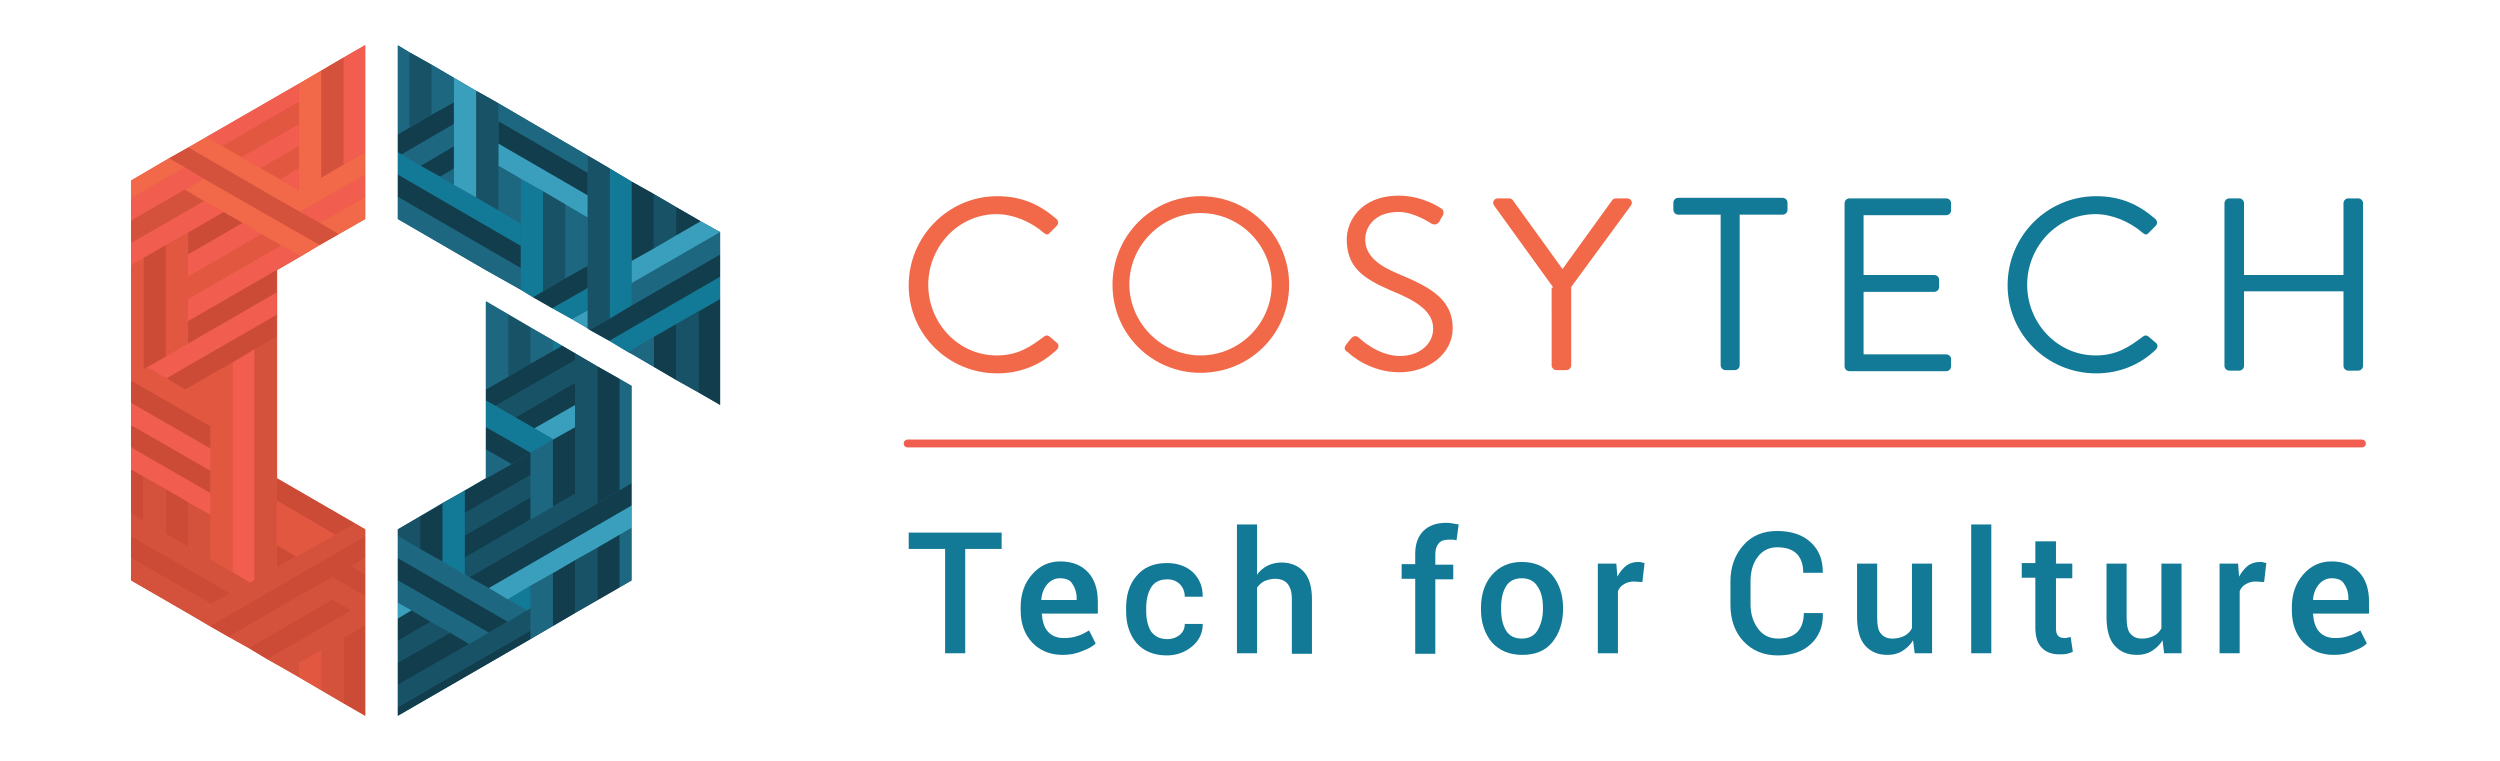 <?xml version="1.0" encoding="utf-8"?>
<!-- Generator: Adobe Illustrator 18.1.1, SVG Export Plug-In . SVG Version: 6.00 Build 0)  -->
<!DOCTYPE svg PUBLIC "-//W3C//DTD SVG 1.1//EN" "http://www.w3.org/Graphics/SVG/1.1/DTD/svg11.dtd">
<svg version="1.1" id="Layer_1" xmlns="http://www.w3.org/2000/svg" xmlns:xlink="http://www.w3.org/1999/xlink" x="0px" y="0px"
	 viewBox="0 0 460 140" style="enable-background:new 0 0 460 140;" xml:space="preserve">
<style type="text/css">
	.st0{fill:#127A97;}
	.st1{fill:none;stroke:#F15D4E;stroke-width:1.441;stroke-linecap:round;stroke-miterlimit:10;}
	.st2{fill:#1E6781;}
	.st3{fill:#E25740;}
	.st4{fill:#123D4C;}
	.st5{fill:#399FBD;}
	.st6{fill:#185267;}
	.st7{fill:#CC4B37;}
	.st8{fill:#D4523B;}
	.st9{fill:#F16949;}
	.st10{fill:#F15D4E;}
</style>
<g>
	<g>
		<path class="st0" d="M184.3,101h-6.7v19.2h-3.7V101h-6.7v-3h17.1V101z"/>
		<path class="st0" d="M195.5,120.5c-2.3,0-4.2-0.8-5.6-2.3c-1.4-1.5-2.1-3.5-2.1-5.9v-0.6c0-2.4,0.7-4.4,2.1-6
			c1.4-1.6,3.1-2.4,5.2-2.4c2.2,0,3.9,0.7,5.1,2c1.2,1.3,1.8,3.1,1.8,5.4v2.2h-10.3l0,0.1c0.1,1.3,0.4,2.4,1.1,3.2
			c0.7,0.8,1.7,1.2,2.9,1.2c1,0,1.8-0.1,2.6-0.4c0.7-0.2,1.4-0.6,2.1-1l1.2,2.4c-0.6,0.6-1.4,1-2.5,1.4
			C198,120.3,196.8,120.5,195.5,120.5z M195,106.4c-0.9,0-1.7,0.4-2.3,1.1c-0.6,0.7-1,1.6-1.1,2.8l0,0.1h6.5V110
			c0-1-0.3-1.9-0.8-2.6C196.9,106.7,196.1,106.4,195,106.4z"/>
		<path class="st0" d="M214.8,117.6c0.9,0,1.7-0.3,2.3-0.8c0.6-0.5,0.9-1.2,0.9-2h3.3l0,0.1c0,1.5-0.6,2.9-1.9,4
			c-1.3,1.1-2.9,1.7-4.7,1.7c-2.4,0-4.3-0.8-5.6-2.3c-1.3-1.6-1.9-3.5-1.9-5.9v-0.5c0-2.4,0.6-4.4,1.9-5.9c1.3-1.6,3.2-2.4,5.6-2.4
			c2,0,3.6,0.6,4.8,1.7c1.2,1.2,1.8,2.6,1.8,4.4l0,0.1H218c0-0.9-0.3-1.7-0.9-2.3c-0.6-0.6-1.4-0.9-2.3-0.9c-1.4,0-2.4,0.5-3,1.5
			c-0.6,1-0.9,2.3-0.9,3.8v0.5c0,1.6,0.3,2.8,0.9,3.8C212.5,117.1,213.4,117.6,214.8,117.6z"/>
		<path class="st0" d="M231.2,105.9c0.5-0.8,1.2-1.4,2-1.8c0.8-0.4,1.7-0.6,2.6-0.6c1.7,0,3.1,0.6,4.1,1.7c1,1.1,1.5,2.8,1.5,5.1v10
			h-3.7v-10.1c0-1.3-0.3-2.2-0.8-2.8c-0.5-0.6-1.3-0.9-2.3-0.9c-0.7,0-1.4,0.2-1.9,0.4c-0.6,0.3-1,0.7-1.4,1.2v12.1h-3.7V96.5h3.7
			V105.9z"/>
		<path class="st0" d="M260.4,120.2v-13.7h-2.5v-2.7h2.5v-1.9c0-1.8,0.5-3.2,1.5-4.2c1-1,2.4-1.5,4.2-1.5c0.4,0,0.7,0,1.1,0.1
			c0.4,0.1,0.8,0.1,1.2,0.2l-0.4,2.9c-0.2,0-0.4-0.1-0.7-0.1c-0.2,0-0.5,0-0.8,0c-0.8,0-1.4,0.2-1.8,0.7c-0.4,0.5-0.6,1.1-0.6,2v1.9
			h3.3v2.7h-3.3v13.7H260.4z"/>
		<path class="st0" d="M272.5,111.8c0-2.4,0.7-4.5,2-6c1.4-1.6,3.2-2.4,5.5-2.4c2.4,0,4.2,0.8,5.6,2.4c1.3,1.6,2,3.6,2,6v0.3
			c0,2.5-0.7,4.5-2,6.1c-1.3,1.6-3.2,2.3-5.5,2.3c-2.4,0-4.2-0.8-5.6-2.3c-1.3-1.6-2-3.6-2-6V111.8z M276.2,112.1
			c0,1.6,0.3,2.9,0.9,3.9c0.6,1,1.6,1.5,2.9,1.5c1.3,0,2.3-0.5,2.9-1.5c0.6-1,1-2.3,1-3.9v-0.3c0-1.6-0.3-2.9-1-3.9
			c-0.6-1-1.6-1.5-2.9-1.5c-1.3,0-2.3,0.5-2.9,1.5c-0.6,1-0.9,2.3-0.9,3.9V112.1z"/>
		<path class="st0" d="M302.2,107.1l-1.6-0.1c-0.7,0-1.3,0.2-1.8,0.5c-0.5,0.3-0.9,0.7-1.1,1.3v11.4H294v-16.5h3.4l0.2,2.4
			c0.4-0.8,1-1.5,1.6-2c0.7-0.5,1.4-0.7,2.3-0.7c0.2,0,0.4,0,0.6,0.1c0.2,0,0.4,0.1,0.5,0.1L302.2,107.1z"/>
		<path class="st0" d="M335.4,112.9L335.4,112.9c0.1,2.3-0.7,4.2-2.2,5.6c-1.5,1.4-3.5,2.1-6.1,2.1c-2.6,0-4.7-0.9-6.3-2.6
			c-1.6-1.7-2.4-4-2.4-6.7V107c0-2.7,0.8-4.9,2.4-6.7c1.6-1.8,3.7-2.6,6.2-2.6c2.6,0,4.7,0.7,6.2,2.1c1.5,1.4,2.2,3.2,2.2,5.5l0,0.1
			h-3.6c0-1.5-0.4-2.7-1.2-3.5c-0.8-0.8-2-1.2-3.6-1.2c-1.5,0-2.7,0.6-3.6,1.8c-0.9,1.2-1.3,2.7-1.3,4.5v4.2c0,1.8,0.5,3.3,1.4,4.5
			c0.9,1.2,2.1,1.8,3.7,1.8c1.5,0,2.7-0.4,3.5-1.2c0.8-0.8,1.2-2,1.2-3.5H335.4z"/>
		<path class="st0" d="M352,117.8c-0.5,0.9-1.2,1.5-2,2c-0.8,0.5-1.7,0.7-2.7,0.7c-1.8,0-3.1-0.6-4.1-1.7c-1-1.1-1.5-2.9-1.5-5.3
			v-9.8h3.7v9.9c0,1.4,0.2,2.5,0.7,3c0.5,0.6,1.2,0.9,2.1,0.9c0.9,0,1.6-0.2,2.2-0.5c0.6-0.3,1.1-0.8,1.4-1.4v-11.9h3.7v16.5h-3.2
			L352,117.8z"/>
		<path class="st0" d="M366.4,120.2h-3.7V96.5h3.7V120.2z"/>
		<path class="st0" d="M378.3,99.7v4h3v2.7h-3v9.1c0,0.7,0.1,1.2,0.4,1.5c0.3,0.3,0.7,0.4,1.2,0.4c0.2,0,0.4,0,0.6-0.1
			c0.2,0,0.4-0.1,0.5-0.1l0.4,2.7c-0.3,0.2-0.7,0.3-1.1,0.4c-0.4,0.1-0.9,0.1-1.4,0.1c-1.4,0-2.4-0.4-3.2-1.2
			c-0.8-0.8-1.2-2-1.2-3.8v-9.1h-2.5v-2.7h2.5v-4H378.3z"/>
		<path class="st0" d="M397.9,117.8c-0.5,0.9-1.2,1.5-2,2c-0.8,0.5-1.7,0.7-2.7,0.7c-1.8,0-3.1-0.6-4.1-1.7c-1-1.1-1.5-2.9-1.5-5.3
			v-9.8h3.7v9.9c0,1.4,0.2,2.5,0.7,3c0.5,0.6,1.2,0.9,2.1,0.9c0.9,0,1.6-0.2,2.2-0.5c0.6-0.3,1.1-0.8,1.4-1.4v-11.9h3.7v16.5h-3.2
			L397.9,117.8z"/>
		<path class="st0" d="M416.6,107.1l-1.6-0.1c-0.7,0-1.3,0.2-1.8,0.5c-0.5,0.3-0.9,0.7-1.1,1.3v11.4h-3.7v-16.5h3.4l0.2,2.4
			c0.4-0.8,1-1.5,1.6-2c0.7-0.5,1.4-0.7,2.3-0.7c0.2,0,0.4,0,0.6,0.1c0.2,0,0.4,0.1,0.5,0.1L416.6,107.1z"/>
		<path class="st0" d="M429.4,120.5c-2.3,0-4.2-0.8-5.6-2.3c-1.4-1.5-2.1-3.5-2.1-5.9v-0.6c0-2.4,0.7-4.4,2.1-6
			c1.4-1.6,3.1-2.4,5.2-2.4c2.2,0,3.9,0.7,5.1,2c1.2,1.3,1.8,3.1,1.8,5.4v2.2h-10.3l0,0.1c0.1,1.3,0.4,2.4,1.1,3.2
			c0.7,0.8,1.7,1.2,2.9,1.2c1,0,1.8-0.1,2.6-0.4c0.7-0.2,1.4-0.6,2.1-1l1.2,2.4c-0.6,0.6-1.4,1-2.5,1.4
			C431.9,120.3,430.8,120.5,429.4,120.5z M429,106.4c-0.9,0-1.7,0.4-2.3,1.1c-0.6,0.7-1,1.6-1.1,2.8l0,0.1h6.5V110
			c0-1-0.3-1.9-0.8-2.6C430.9,106.7,430.1,106.4,429,106.4z"/>
	</g>
	<line class="st1" x1="167" y1="81.6" x2="434.6" y2="81.6"/>
	<g>
		<polygon class="st2" points="132.5,42.7 128.9,40.7 124.4,38.1 124.4,38.1 120.3,35.7 116.2,33.4 112.2,31 108.1,28.6 91.7,19 
			91.7,19 89.4,17.7 87.6,16.7 83.5,14.3 83.5,14.3 79.4,11.9 75.3,9.6 73.2,8.3 73.2,24.7 73.2,28 73.2,32.1 73.2,36.2 73.2,40.3 
			89.4,49.7 89.4,49.7 95.8,53.3 98.1,54.7 101.6,56.7 105.2,58.7 108.1,60.4 108.5,60.7 112.1,62.7 115.6,64.8 115.6,64.8 
			116.2,65.1 120.3,67.5 124.4,69.9 128.5,72.2 128.5,72.2 132.5,74.5 132.5,55 132.5,50.9 132.5,46.8 132.5,42.7 		"/>
		<path class="st2" d="M109.9,67.4l-4.1-2.4l-2.4-1.4l-1.7-1l-4.1-2.4l-4.1-2.4l-4.1-2.4v16.1v2.1v4.9v4.1V88v0l-4,2.3l-4.1,2.3
			L77.3,95l-4.1,2.4v1.2v4.1v4.1v4.1v2.9v4.1v4.1v4.1v4.1v1.5l24.4-14.1l4.1-2.4l4.1-2.4l4.1-2.4l4-2.3l2.3-1.3v-9.7V93v-4.1V71
			l-2.3-1.3L109.9,67.4z M97.6,83.3L97.6,83.3L97.6,83.3L97.6,83.3z"/>
	</g>
	<polygon class="st3" points="63.2,10.6 59.1,13 55,15.4 38,25.2 34.7,27.1 31.2,29.1 24.2,33.2 24.2,36.5 24.2,40.6 24.2,44.7 
		24.2,48.8 24.2,69.2 24.2,70 24.2,74.1 24.2,78.2 24.2,82.3 24.2,86.4 24.2,94.5 24.2,98.6 24.2,102.7 24.2,106.8 35.2,113.2 
		38.6,115.2 42.1,117.2 45.7,119.2 49.2,121.3 52.8,123.3 55,124.6 59.1,127 63.2,129.4 67.2,131.7 67.2,115 67.2,113.8 67.2,109.7 
		67.2,105.6 67.2,102.7 67.2,98.6 67.2,97.4 65.3,96.3 51,88 51,62 51,57.8 51,53.8 51,49.7 51,49.7 55.3,47.2 58.8,45.1 62.3,43.1 
		67.2,40.3 67.2,36.2 67.2,32.1 67.2,28 67.2,8.3 	"/>
	<g id="XMLID_12_">
		<g>
			<polygon class="st4" points="132.5,55 132.5,74.5 128.5,72.2 128.5,72.2 128.5,57.3 132.5,55 			"/>
			<polygon class="st0" points="132.5,50.9 132.5,55 132.5,55 128.5,57.3 124.3,59.7 120.3,62 115.6,64.8 115.6,64.8 112.1,62.7 
				112.1,62.7 132.5,50.9 			"/>
			<polygon class="st4" points="116.2,56.2 132.5,46.8 132.5,46.8 132.5,50.9 132.5,50.9 112.1,62.7 112.1,62.7 108.5,60.7 
				112.2,58.6 			"/>
			<polygon class="st2" points="132.5,42.7 132.5,46.8 132.5,46.8 116.2,56.2 116.2,52.1 132.5,42.7 			"/>
			<polygon class="st5" points="124.4,43.3 128.9,40.7 132.5,42.7 116.2,52.1 116.2,48 120.3,45.7 			"/>
			<polygon class="st4" points="128.9,40.7 124.4,43.3 124.4,38.1 			"/>
			<polygon class="st6" points="128.5,57.3 128.5,72.2 124.4,69.9 124.4,59.9 124.3,59.7 			"/>
			<polygon class="st4" points="124.4,59.9 124.4,69.9 120.3,67.5 120.3,62 124.3,59.7 			"/>
			<polygon class="st6" points="124.4,38.1 124.4,43.3 120.3,45.7 120.3,35.7 124.4,38.1 			"/>
			<polygon class="st2" points="120.3,62 120.3,67.5 116.2,65.1 115.6,64.8 			"/>
			<polygon class="st4" points="120.3,35.7 120.3,45.7 116.2,48 116.2,33.4 			"/>
			<polygon class="st2" points="116.2,97.1 116.2,106.8 114,108.1 114,98.4 			"/>
			<polygon class="st5" points="97.6,107.8 93.4,110.3 89.9,108.2 116.2,93 116.2,97.1 114,98.4 109.9,100.8 105.8,103.1 
				101.7,105.5 			"/>
			<polygon class="st4" points="116.2,88.9 116.2,93 89.9,108.2 86.3,106.2 105.9,94.9 109.9,92.6 114,90.2 			"/>
			<polygon class="st2" points="116.2,71 116.2,88.9 114,90.2 114,69.7 			"/>
			<polygon class="st0" points="116.2,52.1 116.2,56.2 112.2,58.6 112.2,31 116.2,33.4 116.2,48 			"/>
			<polygon class="st4" points="114,98.4 114,108.1 110,110.4 109.9,110.3 109.9,100.8 			"/>
			<polygon class="st4" points="114,69.7 114,90.2 109.9,92.6 109.9,67.4 109.9,67.4 			"/>
			<polygon class="st6" points="112.2,31 112.2,58.6 108.5,60.7 108.1,60.4 108.1,57.1 108.1,53 108.1,48.9 108.1,40 108.1,35.9 
				108.1,31.8 108.1,28.6 108.1,28.6 			"/>
			<polygon class="st6" points="109.9,110.3 110,110.4 105.8,112.8 105.8,103.1 109.9,100.8 			"/>
			<polygon class="st6" points="109.9,67.4 109.9,92.6 105.9,94.9 105.8,94.7 105.8,90.9 105.8,78.6 105.8,74.5 105.8,70.4 
				105.8,66.3 105.8,65 109.9,67.4 			"/>
			<polygon class="st2" points="108.1,28.6 108.1,28.6 108.1,31.8 91.7,22.3 91.7,19 			"/>
			<polygon class="st5" points="108.1,57.1 108.1,60.4 105.2,58.7 			"/>
			<polygon class="st0" points="108.1,53 108.1,57.1 105.2,58.7 101.6,56.7 			"/>
			<polygon class="st4" points="108.1,48.9 108.1,53 101.6,56.7 98.1,54.7 98.2,54.6 99.9,53.6 104,51.2 			"/>
			<polygon class="st2" points="108.1,40 108.1,48.9 104,51.2 104,37.6 			"/>
			<polygon class="st5" points="108.1,35.9 108.1,40 104,37.6 99.9,35.2 95.8,32.9 91.7,30.5 91.7,26.4 			"/>
			<polygon class="st4" points="108.1,31.8 108.1,35.9 91.7,26.4 91.7,22.3 			"/>
			<polygon class="st6" points="105.8,94.7 105.9,94.9 86.3,106.2 85.5,105.7 85.5,102.6 97.6,95.6 101.7,93.2 105.7,90.9 
				105.8,90.9 			"/>
			<polygon class="st4" points="103.4,63.6 105.8,65 105.8,66.3 91.2,74.7 89.4,73.7 89.4,71.6 89.5,71.6 93.5,69.3 97.6,66.9 
				101.7,64.6 			"/>
			<polygon class="st4" points="105.8,112.8 101.7,115.2 101.7,105.5 105.8,103.1 			"/>
			<polygon class="st4" points="105.8,78.6 105.8,90.9 105.7,90.9 101.7,93.2 101.7,80.9 			"/>
			<polygon class="st5" points="105.8,74.5 105.8,78.6 101.7,80.9 101.7,80.9 101.7,80.8 98.3,78.8 			"/>
			<polygon class="st4" points="105.8,70.4 105.8,74.5 98.3,78.8 94.8,76.8 			"/>
			<polygon class="st6" points="105.8,66.3 105.8,70.4 94.8,76.8 91.2,74.7 			"/>
			<polygon class="st6" points="104,51.2 99.9,53.6 99.9,35.2 104,37.6 			"/>
			<polygon class="st0" points="101.7,62.6 103.4,63.6 101.7,64.6 101.7,64.6 			"/>
			<polygon class="st2" points="101.7,64.6 101.7,64.6 97.6,66.9 97.6,60.3 101.7,62.6 			"/>
			<polygon class="st2" points="101.7,105.5 101.7,115.2 97.6,117.6 97.6,117.5 97.6,116 97.6,111.9 97.6,107.8 			"/>
			<polygon class="st2" points="101.7,80.9 101.7,93.2 97.6,95.6 97.6,95.6 97.6,91.5 97.6,87.4 97.6,83.3 97.6,83.3 			"/>
			<polygon class="st0" points="101.7,80.9 101.7,80.9 97.6,83.3 97.6,83.3 89.4,78.6 89.4,73.7 91.2,74.7 94.8,76.8 98.3,78.8 
				101.7,80.8 			"/>
			<polygon class="st0" points="99.9,35.2 99.9,53.6 98.2,54.6 98.1,54.7 95.8,53.3 95.8,49.3 95.8,45.2 95.8,41.1 95.8,32.9 			"/>
			<polygon class="st4" points="97.6,117.6 73.2,131.7 73.2,130.1 73.2,130.1 97.6,116 97.6,117.5 			"/>
			<polygon class="st4" points="97.6,95.6 97.6,95.6 85.5,102.6 85.5,98.5 97.6,91.5 			"/>
			<polygon class="st6" points="93.5,57.9 97.6,60.3 97.6,66.9 93.5,69.3 			"/>
			<polygon class="st6" points="97.6,111.9 97.6,116 73.2,130.1 73.2,130.1 73.2,126 73.2,126 86.3,118.5 89.9,116.4 93.4,114.4 
				96.9,112.3 97,112.3 			"/>
			<polygon class="st0" points="97.6,107.8 97.6,111.9 97,112.3 96.9,112.3 93.4,110.3 			"/>
			<polygon class="st6" points="97.6,87.4 97.6,91.5 85.5,98.5 85.5,94.4 			"/>
			<polygon class="st4" points="97.6,83.3 97.6,87.4 85.5,94.4 85.5,90.4 85.5,90.3 89.4,88 89.4,88 89.5,88 94.1,85.4 97.6,83.3 
							"/>
			<polygon class="st4" points="97.6,83.3 94.1,85.4 89.4,82.7 89.4,78.6 			"/>
			<polygon class="st2" points="93.4,110.3 96.9,112.3 93.4,114.4 93.4,114.4 73.2,102.7 73.2,98.6 77.3,101 81.4,103.3 85.5,105.7 
				86.3,106.2 89.9,108.2 			"/>
			<polygon class="st2" points="95.8,49.3 95.8,53.3 89.4,49.7 89.4,49.7 73.2,40.3 73.2,36.2 			"/>
			<polygon class="st4" points="95.8,45.2 95.8,49.3 73.2,36.2 73.2,32.1 			"/>
			<polygon class="st0" points="95.8,41.1 95.8,45.2 73.2,32.1 73.2,28 73.9,28.4 73.9,28.4 77.4,30.5 81,32.5 83.5,34 87.6,36.3 
				91.7,38.7 			"/>
			<polygon class="st2" points="95.8,32.9 95.8,41.1 91.7,38.7 91.7,38.6 91.7,30.5 			"/>
			<polygon class="st2" points="94.1,85.4 89.5,88 89.4,88 89.4,82.7 			"/>
			<polygon class="st2" points="93.5,57.9 93.5,69.3 89.5,71.6 89.4,71.6 89.4,55.6 			"/>
			<polygon class="st4" points="93.4,114.4 93.4,114.4 89.9,116.4 73.2,106.8 73.2,102.7 			"/>
			<polygon class="st6" points="91.7,30.5 91.7,38.6 91.7,38.7 87.6,36.3 87.6,16.7 89.4,17.7 91.7,19 91.7,19 91.7,22.3 91.7,26.4 
							"/>
			<polygon class="st2" points="89.9,116.4 86.3,118.5 82.8,116.4 79.2,114.4 75.7,112.3 73.2,110.9 73.2,106.8 			"/>
			<polygon class="st5" points="87.6,16.7 87.6,36.3 83.5,34 83.5,31 83.5,26.9 83.5,22.8 83.5,18.8 83.5,14.3 			"/>
			<polygon class="st4" points="86.3,118.5 73.2,126 73.2,126 73.2,121.9 73.2,121.9 82.8,116.4 			"/>
			<polygon class="st0" points="85.5,102.6 85.5,105.7 81.4,103.3 81.4,92.7 85.5,90.3 85.5,90.4 85.5,94.4 85.5,98.5 			"/>
			<polygon class="st2" points="83.5,31 83.5,34 81,32.5 81,32.5 			"/>
			<polygon class="st4" points="83.5,26.9 83.5,31 81,32.5 81,32.5 77.4,30.5 			"/>
			<polygon class="st2" points="83.5,22.8 83.5,26.9 77.4,30.5 73.9,28.4 			"/>
			<polygon class="st4" points="83.5,18.8 83.5,22.8 73.9,28.4 73.9,28.4 73.2,28 73.2,24.7 75.3,23.5 79.4,21.1 			"/>
			<polygon class="st2" points="83.5,14.3 83.5,18.8 79.4,21.1 79.4,11.9 83.5,14.3 			"/>
			<polygon class="st6" points="82.8,116.4 73.2,121.9 73.2,121.9 73.2,117.9 79.2,114.4 79.2,114.4 			"/>
			<polygon class="st4" points="81.4,92.7 81.4,103.3 77.3,101 77.3,95 			"/>
			<polygon class="st6" points="79.4,11.9 79.4,21.1 75.3,23.5 75.3,9.6 			"/>
			<polygon class="st4" points="75.7,112.3 79.2,114.4 79.2,114.4 73.2,117.9 73.2,113.8 			"/>
			<polygon class="st6" points="77.3,95 77.3,101 73.2,98.6 73.2,97.4 			"/>
			<polygon class="st5" points="75.7,112.3 73.2,113.8 73.2,110.9 			"/>
			<polygon class="st2" points="75.3,9.6 75.3,23.5 73.2,24.7 73.2,8.4 			"/>
		</g>
		<g>
		</g>
	</g>
	<g id="XMLID_11_">
		<g>
			<polygon class="st7" points="67.2,115 67.2,131.7 63.2,129.4 63.2,117.3 			"/>
			<polygon class="st8" points="67.2,113.8 67.2,115 63.2,117.3 59.1,119.6 55,122 52.7,123.3 49.2,121.3 64.7,112.3 			"/>
			<polygon class="st8" points="67.2,109.7 67.2,113.8 64.7,112.3 61.1,110.3 57.6,108.2 61.2,106.2 61.2,106.2 			"/>
			<polygon class="st7" points="67.2,105.6 67.2,109.7 61.2,106.2 61.2,106.2 64.7,104.2 			"/>
			<polygon class="st8" points="67.2,102.7 67.2,105.6 64.7,104.2 67.2,102.7 			"/>
			<polygon class="st7" points="67.2,98.6 67.2,102.7 67.2,102.7 64.7,104.2 61.2,106.2 57.6,108.2 42.1,117.2 38.6,115.2 
				38.7,115.1 			"/>
			<polygon class="st8" points="67.2,97.4 67.2,98.6 38.7,115.1 38.6,115.2 35.2,113.2 38.7,111.2 42.4,109.2 46,107.2 46.8,106.7 
				46.8,106.7 50.9,104.4 54.5,102.4 58.1,100.4 61.7,98.4 65.3,96.4 65.3,96.3 			"/>
			<polygon class="st9" points="67.2,36.2 67.2,40.3 62.3,43.1 62.3,43.1 58.8,41 			"/>
			<polygon class="st10" points="67.2,32.1 67.2,36.2 58.8,41 55.2,39 			"/>
			<polygon class="st9" points="67.2,28 67.2,32.1 55.2,39 55.2,39 51.7,37 55,35 55,35 59.1,32.7 63.3,30.2 			"/>
			<polygon class="st10" points="67.2,8.3 67.2,28 63.3,30.2 63.2,30.1 63.2,10.6 			"/>
			<polygon class="st7" points="65.3,96.3 65.3,96.4 61.7,98.4 50.9,92.1 50.9,88 			"/>
			<polygon class="st7" points="64.7,112.3 49.2,121.3 45.7,119.2 61.1,110.3 61.1,110.3 			"/>
			<polygon class="st8" points="63.2,30.1 63.3,30.2 59.1,32.7 59.1,13 63.2,10.6 			"/>
			<polygon class="st8" points="63.2,117.3 63.2,129.4 59.1,127 59.1,127 59.1,119.6 			"/>
			<polygon class="st8" points="62.3,43.1 62.3,43.1 58.8,45.1 37.5,32.9 34,30.8 31.2,29.2 31.1,29.1 34.7,27.1 34.8,27.2 51.7,37 
				55.2,39 55.2,39 58.8,41 			"/>
			<polygon class="st3" points="61.7,98.4 58.1,100.4 50.9,96.2 50.9,92.1 			"/>
			<polygon class="st8" points="61.1,110.3 61.1,110.3 45.7,119.2 42.1,117.2 57.6,108.2 			"/>
			<polygon class="st3" points="59.1,127 59.1,127 55,124.6 55,122 59.1,119.6 			"/>
			<polygon class="st9" points="59.1,13 59.1,32.7 55,35 55,30.9 55,26.9 55,22.8 55,18.7 55,15.4 			"/>
			<polygon class="st9" points="58.8,45.1 55.2,47.2 51.6,45.1 48.1,43.1 44.6,41 41.1,39 37.5,37 34,34.9 37.5,32.9 			"/>
			<polygon class="st3" points="58.1,100.4 54.5,102.4 50.9,100.3 50.9,96.2 			"/>
			<polygon class="st10" points="55.2,47.2 50.9,49.7 50.9,49.7 34.6,59.1 34.6,55 51.6,45.2 51.6,45.1 			"/>
			<polygon class="st8" points="55,122 55,124.6 52.7,123.3 			"/>
			<polygon class="st10" points="55,30.9 55,35 55,35 55,35 51.5,33 			"/>
			<polygon class="st3" points="55,26.9 55,30.9 51.5,33 47.9,30.9 			"/>
			<polygon class="st10" points="55,22.8 55,26.9 47.9,30.9 44.4,28.9 			"/>
			<polygon class="st3" points="55,18.7 55,22.8 44.4,28.9 40.9,26.9 			"/>
			<polygon class="st10" points="55,15.4 55,18.7 40.9,26.9 38,25.2 			"/>
			<polygon class="st9" points="55,35 55,35 51.7,37 34.8,27.2 34.7,27.1 38,25.2 40.9,26.9 44.4,28.9 47.9,30.9 51.5,33 			"/>
			<polygon class="st7" points="54.5,102.4 50.9,104.4 50.9,100.3 			"/>
			<polygon class="st3" points="51.6,45.1 51.6,45.2 34.6,55 34.6,50.9 48.1,43.1 48.1,43.1 			"/>
			<polygon class="st8" points="50.9,100.3 50.9,104.4 46.8,106.7 46.8,64.3 46.8,64.3 50.9,62 50.9,62 50.9,88 50.9,92.1 
				50.9,96.2 			"/>
			<polygon class="st7" points="50.9,57.9 50.9,62 50.9,62 46.8,64.3 42.8,66.7 38.7,69 34.1,71.7 34.1,71.7 30.6,69.6 			"/>
			<polygon class="st10" points="30.5,65.6 34.6,63.2 50.9,53.8 50.9,57.9 30.6,69.6 27,67.6 			"/>
			<polygon class="st7" points="50.9,49.7 50.9,53.8 34.6,63.2 34.6,59.1 			"/>
			<polygon class="st10" points="48.1,43.1 48.1,43.1 34.6,50.9 34.6,46.8 44.6,41 			"/>
			<polygon class="st10" points="46.8,106.7 46.8,106.7 46,107.2 42.8,105.3 42.8,66.7 42.8,66.7 46.8,64.3 46.8,64.3 			"/>
			<polygon class="st8" points="46,107.2 42.4,109.2 24.1,98.6 24.1,94.5 26.4,95.8 30.5,98.2 34.6,100.6 38.7,102.9 42.8,105.3 			
				"/>
			<polygon class="st7" points="44.6,41 34.6,46.8 34.6,42.8 41.1,39 			"/>
			<polygon class="st3" points="42.8,66.7 42.8,105.3 38.7,102.9 38.7,94.7 38.7,90.7 38.7,86.6 38.7,82.5 38.7,78.4 38.7,74.3 
				38.7,73.1 38.7,69.1 38.7,69 42.8,66.7 			"/>
			<polygon class="st7" points="42.4,109.2 38.7,111.2 38.7,111.1 24.1,102.7 24.1,98.6 			"/>
			<polygon class="st10" points="41.1,39 34.6,42.8 30.5,45.1 26.4,47.5 24.1,48.8 24.1,44.7 37.5,37 			"/>
			<polygon class="st8" points="38.7,111.1 38.7,111.2 35.2,113.2 24.1,106.8 24.1,102.7 			"/>
			<polygon class="st8" points="38.7,94.7 38.7,102.9 34.6,100.6 34.6,100.6 34.6,92.4 			"/>
			<polygon class="st10" points="30.5,90 26.4,87.7 24.1,86.4 24.1,82.3 38.7,90.7 38.7,94.7 34.6,92.4 			"/>
			<polygon class="st7" points="38.7,86.6 38.7,90.7 24.1,82.3 24.1,78.2 			"/>
			<polygon class="st10" points="38.7,82.5 38.7,86.6 24.1,78.2 24.1,74.1 			"/>
			<polygon class="st7" points="38.7,78.4 38.7,82.5 24.1,74.1 24.1,70 			"/>
			<polygon class="st3" points="38.7,74.3 38.7,78.4 24.1,70 24.1,69.2 26.4,67.9 27,67.6 30.6,69.6 34.1,71.7 34.1,71.7 			"/>
			<polygon class="st3" points="38.7,73.1 38.7,74.3 34.1,71.7 38.7,69 38.7,69.1 			"/>
			<polygon class="st10" points="37.5,32.9 34,34.9 24.1,40.6 24.1,36.5 34,30.8 			"/>
			<polygon class="st8" points="37.5,37 24.1,44.7 24.1,40.6 34,34.9 			"/>
			<polygon class="st7" points="34.6,100.6 34.6,100.6 30.5,98.2 30.5,98.2 30.5,90 34.6,92.4 			"/>
			<polygon class="st3" points="34.6,59.1 34.6,63.2 30.5,65.6 30.5,45.1 34.6,42.8 34.6,46.8 34.6,50.9 34.6,55 			"/>
			<polygon class="st9" points="31.2,29.2 34,30.8 24.1,36.5 24.1,33.2 31.1,29.1 			"/>
			<polygon class="st8" points="30.5,98.2 30.5,98.2 26.4,95.8 26.4,87.7 30.5,90 			"/>
			<polygon class="st7" points="30.5,45.1 30.5,65.6 27,67.6 26.4,67.9 26.4,47.5 			"/>
			<polygon class="st7" points="26.4,87.7 26.4,95.8 24.1,94.5 24.1,86.4 			"/>
			<polygon class="st3" points="26.4,47.5 26.4,67.9 24.1,69.2 24.1,48.8 			"/>
		</g>
		<g>
		</g>
	</g>
	<g>
		<path class="st9" d="M183.5,36.1c4.6,0,7.9,1.6,10.9,4.2c0.4,0.4,0.4,0.9,0,1.3l-1.2,1.2c-0.4,0.5-0.7,0.4-1.2,0
			c-2.3-2-5.6-3.4-8.6-3.4c-7.1,0-12.6,6-12.6,13c0,7,5.5,13,12.6,13c3.9,0,6.2-1.6,8.6-3.4c0.5-0.4,0.8-0.3,1.1-0.1l1.4,1.2
			c0.4,0.3,0.3,0.9,0,1.2c-3.1,3-7,4.4-11,4.4c-9,0-16.3-7.2-16.3-16.2S174.5,36.1,183.5,36.1z"/>
		<path class="st9" d="M220.9,36.1c9,0,16.3,7.3,16.3,16.3s-7.2,16.2-16.3,16.2c-9,0-16.2-7.2-16.2-16.2S211.9,36.1,220.9,36.1z
			 M220.9,65.4c7.2,0,13.1-5.9,13.1-13.1s-5.9-13.1-13.1-13.1c-7.2,0-13.1,6-13.1,13.1S213.7,65.4,220.9,65.4z"/>
		<path class="st9" d="M247.7,63.4c0.2-0.3,0.5-0.6,0.7-0.9c0.5-0.6,0.9-0.9,1.6-0.4c0.3,0.3,3.6,3.4,7.6,3.4c3.7,0,6.1-2.3,6.1-5
			c0-3.1-2.7-5-7.9-7.1c-5-2.2-8-4.2-8-9.4c0-3.1,2.4-8,9.6-8c4.4,0,7.7,2.3,7.7,2.3c0.3,0.1,0.8,0.7,0.3,1.5
			c-0.2,0.3-0.4,0.6-0.5,0.9c-0.4,0.6-0.9,0.8-1.6,0.4c-0.3-0.2-3.2-2.1-5.9-2.1c-4.8,0-6.2,3.1-6.2,5c0,3,2.3,4.8,6.1,6.4
			c6.1,2.5,10,4.8,10,10c0,4.7-4.5,8.1-9.8,8.1c-5.3,0-8.9-3.1-9.5-3.7C247.6,64.6,247.1,64.2,247.7,63.4z"/>
		<path class="st9" d="M285.8,52.9l-10.9-15.1c-0.4-0.6,0-1.3,0.7-1.3h2.1c0.3,0,0.6,0.2,0.7,0.4l9.1,12.6l9.1-12.6
			c0.1-0.2,0.4-0.4,0.7-0.4h2.1c0.7,0,1.1,0.7,0.7,1.3l-11,15v14.4c0,0.5-0.4,0.9-0.9,0.9h-1.8c-0.5,0-0.9-0.4-0.9-0.9V52.9z"/>
		<path class="st0" d="M316.7,39.5h-7.9c-0.5,0-0.9-0.4-0.9-0.9v-1.3c0-0.5,0.4-0.9,0.9-0.9h19.2c0.5,0,0.9,0.4,0.9,0.9v1.3
			c0,0.5-0.4,0.9-0.9,0.9h-7.9v27.7c0,0.5-0.4,0.9-0.9,0.9h-1.7c-0.5,0-0.9-0.4-0.9-0.9V39.5z"/>
		<path class="st0" d="M339.4,37.4c0-0.5,0.4-0.9,0.9-0.9h17.8c0.5,0,0.9,0.4,0.9,0.9v1.3c0,0.5-0.4,0.9-0.9,0.9h-15.2v11h13
			c0.5,0,0.9,0.4,0.9,0.9v1.3c0,0.5-0.4,0.9-0.9,0.9h-13v11.5h15.2c0.5,0,0.9,0.4,0.9,0.9v1.3c0,0.5-0.4,0.9-0.9,0.9h-17.8
			c-0.5,0-0.9-0.4-0.9-0.9V37.4z"/>
		<path class="st0" d="M385.7,36.1c4.6,0,7.9,1.6,10.9,4.2c0.4,0.4,0.4,0.9,0,1.3l-1.2,1.2c-0.4,0.5-0.7,0.4-1.2,0
			c-2.3-2-5.6-3.4-8.6-3.4c-7.1,0-12.6,6-12.6,13c0,7,5.5,13,12.6,13c3.9,0,6.2-1.6,8.6-3.4c0.5-0.4,0.8-0.3,1.1-0.1l1.4,1.2
			c0.4,0.3,0.3,0.9,0,1.2c-3.1,3-7,4.4-11,4.4c-9,0-16.3-7.2-16.3-16.2S376.6,36.1,385.7,36.1z"/>
		<path class="st0" d="M409.3,37.4c0-0.5,0.4-0.9,0.9-0.9h1.8c0.5,0,0.9,0.4,0.9,0.9v13.2h18.3V37.4c0-0.5,0.4-0.9,0.9-0.9h1.8
			c0.5,0,0.9,0.4,0.9,0.9v29.9c0,0.5-0.4,0.9-0.9,0.9h-1.8c-0.5,0-0.9-0.4-0.9-0.9V53.6h-18.3v13.7c0,0.5-0.4,0.9-0.9,0.9h-1.8
			c-0.5,0-0.9-0.4-0.9-0.9V37.4z"/>
	</g>
</g>
</svg>
